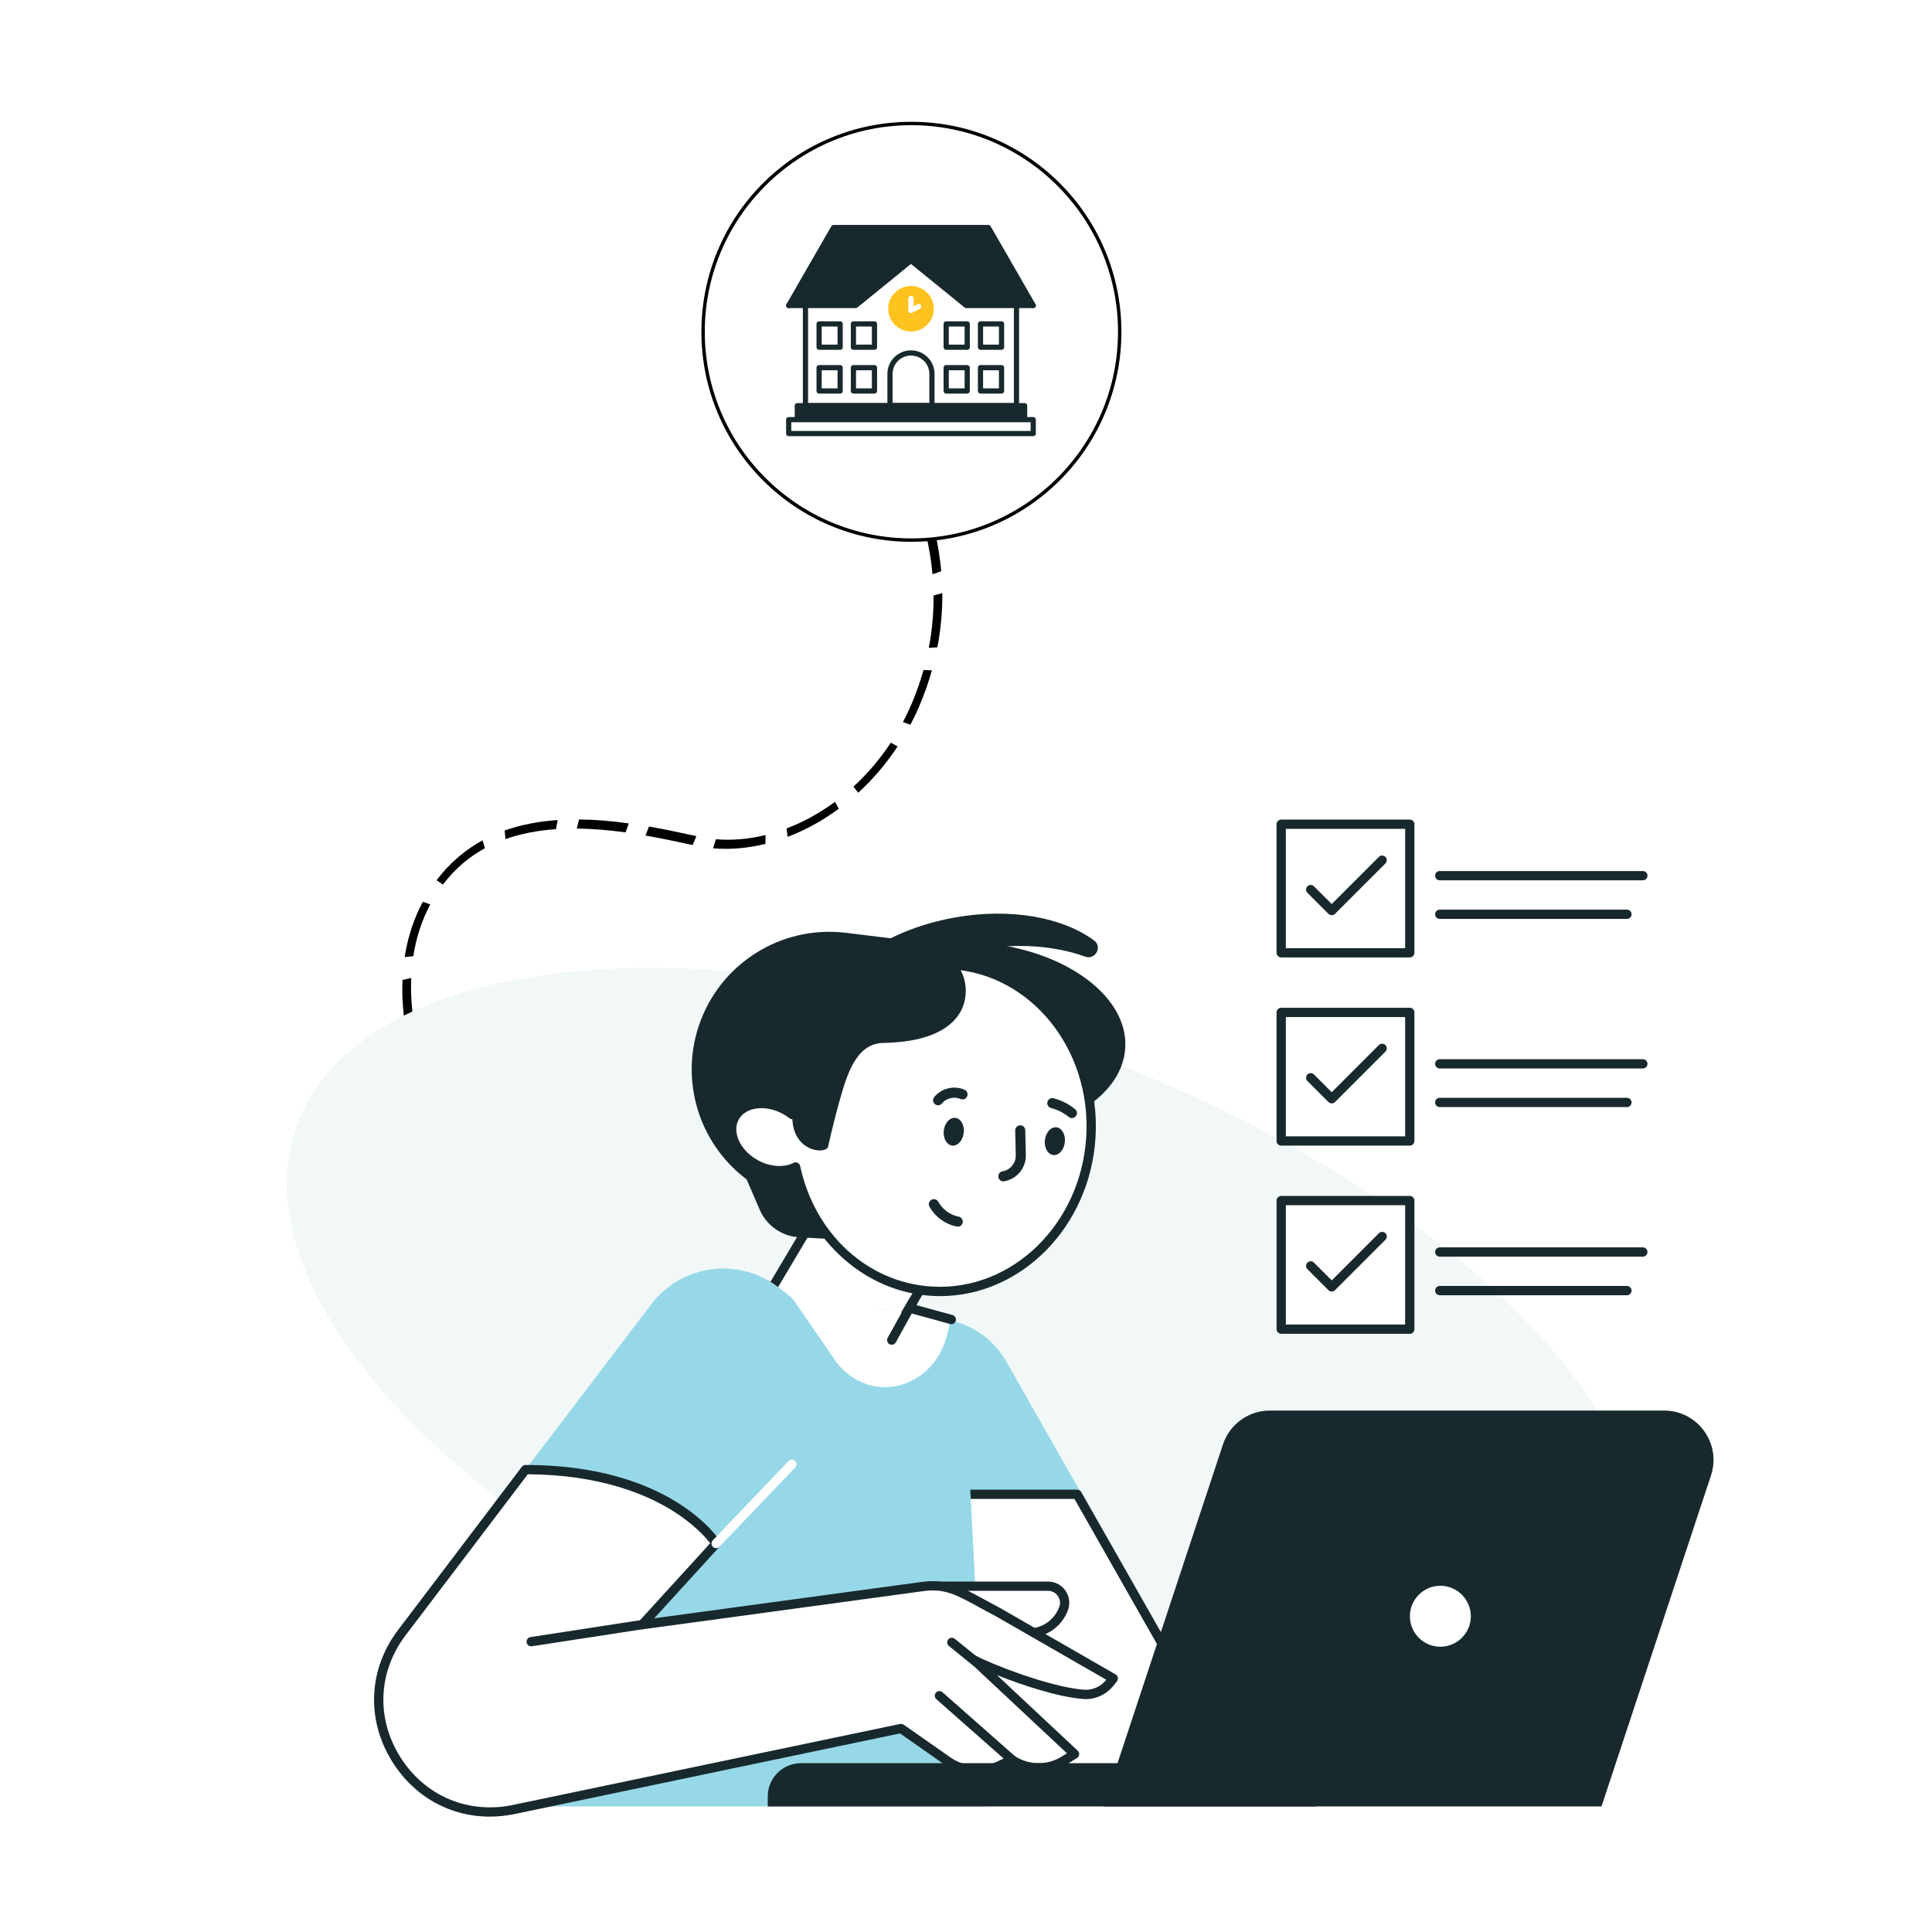 <svg width="460" height="460" viewBox="0 0 460 460" fill="none" xmlns="http://www.w3.org/2000/svg">
<rect x="0" y="0" width="460" height="460" fill="#808080" stroke="none"/>
<g clip-path="url(#clip0_735_9938)">
<rect width="460" height="460" fill="white"/>
<path d="M105.348 207.836C108.055 204.666 111.265 202.066 114.901 200.081L115.46 201.953C111.652 204.026 108.397 206.806 105.686 210.334L105.468 210.617L103.949 209.586L104.184 209.269C104.565 208.781 104.946 208.307 105.34 207.845L105.348 207.836ZM100.677 214.702L102.441 215.347C100.447 219.079 99.087 223.227 98.402 227.671L96.348 227.874C97.076 223.139 98.539 218.702 100.677 214.702ZM120.156 197.74C123.927 196.402 128.167 195.559 132.773 195.248L132.379 197.418C127.969 197.725 123.928 198.518 120.35 199.785L120.163 197.746L120.156 197.74ZM95.824 233.316L97.906 232.854C97.746 236.712 98.036 240.734 98.773 244.826L96.72 245.719C95.968 241.49 95.664 237.314 95.831 233.307L95.824 233.316ZM137.872 195.108C141.544 195.143 145.42 195.446 149.718 196.047L148.947 198.192C144.721 197.606 140.925 197.308 137.326 197.273L137.872 195.108ZM214.083 110.281L215.972 108.903C217.756 112.291 219.3 115.833 220.535 119.441L218.548 120.595C217.331 117.065 215.835 113.594 214.083 110.281ZM154.518 196.794C158.505 197.489 162.253 198.31 165.563 199.022L165.808 199.075L164.907 201.203L164.662 201.15C161.367 200.435 157.632 199.626 153.688 198.936L154.518 196.794ZM219.952 125.162L221.97 124.113C223.036 128.046 223.749 132.039 224.1 136.004L222.019 136.733C221.676 132.885 220.98 128.985 219.938 125.166L219.952 125.162ZM170.455 199.817C174.279 200.138 178.254 199.805 182.275 198.823L182.241 200.924C177.998 201.967 173.812 202.323 169.777 201.979L170.455 199.817ZM222.278 141.779L224.359 141.206C224.394 145.528 224.005 149.879 223.185 154.128L221.142 154.248C221.933 150.146 222.314 145.944 222.271 141.773L222.278 141.779ZM187.288 197.245C191.301 195.723 195.178 193.583 198.821 190.899L199.704 192.562C195.864 195.391 191.763 197.653 187.52 199.261L187.281 197.239L187.288 197.245ZM219.899 159.514L221.888 159.6C221.106 162.393 220.111 165.209 218.946 167.957C218.292 169.513 217.551 171.058 216.769 172.552L214.99 171.925C215.739 170.497 216.433 169.022 217.068 167.544C218.192 164.901 219.137 162.2 219.892 159.508L219.899 159.514ZM212.1 176.834L213.72 177.717C211.048 181.778 207.868 185.516 204.335 188.748L203.201 187.294C206.544 184.228 209.561 180.681 212.092 176.843L212.1 176.834Z" fill="black"/>
<ellipse cx="230.104" cy="326.045" rx="169.705" ry="80.745" transform="rotate(-159.945 230.104 326.045)" fill="#F2F7F8"/>
<path d="M186.239 323.256L194.337 328.069C199.334 331.038 205.791 329.394 208.761 324.397L232.393 284.628C235.362 279.631 233.718 273.174 228.721 270.204L220.623 265.392C215.626 262.423 209.169 264.067 206.199 269.063L182.567 308.833C179.598 313.829 181.242 320.287 186.239 323.256Z" fill="white"/>
<path d="M199.696 330.632C197.675 330.632 195.632 330.102 193.777 328.998L185.682 324.194C180.172 320.914 178.349 313.769 181.629 308.247L205.262 268.48C208.542 262.969 215.687 261.147 221.209 264.427L229.304 269.231C234.814 272.511 236.637 279.656 233.357 285.178L209.724 324.945C207.548 328.6 203.672 330.632 199.707 330.632H199.696ZM186.809 322.295L194.904 327.099C199.365 329.749 205.163 328.28 207.824 323.808L231.457 284.04C234.108 279.579 232.639 273.781 228.166 271.13L220.071 266.327C215.61 263.676 209.812 265.145 207.151 269.617L183.518 309.385C180.867 313.846 182.336 319.644 186.809 322.295Z" fill="#18292D"/>
<path d="M267.921 249.468C268.655 236.772 252.65 225.52 232.173 224.336C211.696 223.152 194.501 232.484 193.766 245.179C193.032 257.874 209.037 269.126 229.514 270.31C249.991 271.495 267.186 262.163 267.921 249.468Z" fill="#18292D"/>
<path d="M174.926 265.995C176.914 262.439 182.325 261.688 187.019 264.305C187.604 264.626 188.145 264.99 188.642 265.377C190.387 244.449 207.074 228.536 226.4 229.651C246.057 230.789 260.988 249.121 259.74 270.6C258.492 292.08 241.551 308.567 221.894 307.43C205.826 306.502 192.927 294.078 189.426 277.845C186.853 279.181 183.165 279.026 179.841 277.171C175.147 274.554 172.95 269.551 174.926 265.995Z" fill="white"/>
<path d="M223.805 308.59C223.154 308.59 222.491 308.568 221.829 308.534C206.18 307.629 192.707 295.713 188.643 279.369C185.827 280.285 182.371 279.855 179.3 278.143C174.077 275.227 171.692 269.54 173.966 265.465C175.093 263.433 177.169 262.119 179.808 261.754C182.326 261.401 185.087 261.964 187.561 263.356C187.616 263.389 187.682 263.422 187.738 263.455C190.344 242.638 207.053 227.454 226.467 228.569C246.698 229.74 262.126 248.635 260.845 270.678C259.608 292.002 243.198 308.601 223.805 308.601V308.59ZM189.427 276.74C189.593 276.74 189.748 276.774 189.902 276.851C190.211 276.994 190.443 277.282 190.51 277.613C194.021 293.902 206.666 305.442 221.961 306.326C240.989 307.441 257.433 291.373 258.636 270.545C259.84 249.717 245.351 231.871 226.334 230.767C207.538 229.673 191.459 244.924 189.748 265.476C189.714 265.885 189.46 266.238 189.096 266.393C188.72 266.558 188.29 266.503 187.97 266.249C187.506 265.885 186.998 265.553 186.49 265.266C184.425 264.118 182.161 263.643 180.118 263.93C178.185 264.195 176.683 265.123 175.899 266.536C174.22 269.551 176.23 273.891 180.383 276.21C183.254 277.812 186.611 278.066 188.93 276.873C189.085 276.796 189.262 276.751 189.438 276.751L189.427 276.74Z" fill="#18292D"/>
<path d="M227.073 218.497C240.535 216.046 253.091 218.409 260.512 223.942C262.555 225.466 260.766 228.646 258.37 227.774C251.192 225.157 241.97 224.428 232.285 226.195C212.341 229.828 197.973 242.638 200.193 254.819C200.281 255.305 200.403 255.78 200.535 256.244C197.587 253.726 195.621 250.645 194.981 247.122C192.761 234.941 207.128 222.131 227.073 218.497Z" fill="#18292D"/>
<path d="M166.379 244.251C171.304 229.475 185.959 220.209 201.42 222.098L228.851 225.455L225.494 229.64C228.443 225.002 239.321 247.796 210.343 248.315C204.258 248.425 201.983 254.819 200.194 261.037C199.001 265.189 198.007 269.286 197.168 273.008C196.737 274.918 188.377 274.455 188.642 265.388C188.145 265.001 187.593 264.637 187.019 264.317C182.326 261.699 176.914 262.45 174.926 266.006C172.939 269.562 175.147 274.565 179.841 277.182C183.176 279.038 186.853 279.192 189.426 277.856C190.829 284.349 193.733 290.236 197.742 295.017L190.244 294.587C186.136 294.344 182.513 291.804 180.879 288.027L177.776 280.816L177.334 280.473C166.379 271.948 161.984 257.437 166.368 244.273L166.379 244.251Z" fill="#18292D"/>
<path d="M248.785 271.429C248.575 273.251 249.459 274.852 250.773 275.007C252.087 275.161 253.313 273.814 253.534 271.992C253.744 270.17 252.86 268.568 251.546 268.414C250.232 268.259 249.006 269.607 248.785 271.429Z" fill="#18292D"/>
<path d="M224.711 269.176C224.501 270.998 225.384 272.599 226.698 272.754C228.012 272.908 229.238 271.561 229.459 269.739C229.68 267.917 228.786 266.316 227.471 266.161C226.157 266.006 224.931 267.354 224.711 269.176Z" fill="#18292D"/>
<path d="M228.034 292.058C227.956 292.058 227.879 292.058 227.802 292.036C225.074 291.495 222.644 289.728 221.297 287.298C220.977 286.713 221.187 285.984 221.772 285.664C222.346 285.343 223.086 285.553 223.406 286.139C224.411 287.961 226.234 289.286 228.266 289.683C228.917 289.816 229.337 290.445 229.215 291.097C229.105 291.671 228.597 292.069 228.034 292.069V292.058Z" fill="#18292D"/>
<path d="M238.889 281.279C238.315 281.279 237.807 280.86 237.708 280.274C237.597 279.623 238.039 278.993 238.691 278.883C240.535 278.574 241.893 276.928 241.849 275.062L241.717 269.154C241.706 268.491 242.225 267.939 242.887 267.928C243.539 267.906 244.102 268.436 244.113 269.098L244.246 275.007C244.323 278.066 242.103 280.749 239.088 281.257C239.022 281.268 238.956 281.279 238.889 281.279Z" fill="#18292D"/>
<path d="M223.363 263.168C223.098 263.168 222.833 263.08 222.612 262.903C222.093 262.483 222.005 261.732 222.424 261.213C224.103 259.115 227.206 258.353 229.658 259.468C230.265 259.745 230.53 260.451 230.254 261.059C229.978 261.666 229.271 261.931 228.664 261.655C227.206 261.004 225.296 261.456 224.302 262.704C224.07 263.002 223.716 263.157 223.363 263.157V263.168Z" fill="#18292D"/>
<path d="M255.212 266.216C254.947 266.216 254.671 266.128 254.45 265.94C253.235 264.935 251.777 264.206 250.253 263.82C249.613 263.654 249.215 263.002 249.381 262.362C249.547 261.721 250.198 261.324 250.839 261.489C252.705 261.964 254.483 262.859 255.974 264.085C256.493 264.504 256.559 265.266 256.139 265.774C255.897 266.061 255.554 266.216 255.212 266.216Z" fill="#18292D"/>
<path d="M189.538 319.423L218.405 314.244C226.853 312.731 235.346 316.706 239.586 324.172L296.405 424.093H205.385L189.538 319.434V319.423Z" fill="#96D8E8"/>
<path d="M204.279 424.082H295.299L256.459 355.778H193.942L204.279 424.082Z" fill="white"/>
<path d="M295.299 425.186H204.279C203.738 425.186 203.263 424.789 203.186 424.247L192.849 355.944C192.805 355.624 192.894 355.303 193.103 355.06C193.313 354.817 193.623 354.674 193.943 354.674H256.471C256.868 354.674 257.233 354.884 257.431 355.237L296.271 423.541C296.47 423.883 296.459 424.303 296.271 424.645C296.072 424.987 295.708 425.197 295.321 425.197L295.299 425.186ZM205.229 422.977H293.4L255.819 356.883H195.224L205.229 422.977Z" fill="#18292D"/>
<path d="M125.131 349.903L155.059 310.544C162.369 300.937 176.141 299.203 185.605 306.701L199.586 317.789L205.682 311.317H205.958C217.531 311.317 227.492 319.49 229.767 330.831L234.969 430.101H113.546L125.12 349.892L125.131 349.903Z" fill="#96D8E8"/>
<path d="M241.617 388.842H244.853C248.597 388.842 251.954 386.501 253.235 382.978C254.174 380.394 252.263 377.666 249.513 377.666H222.313L241.617 388.842Z" fill="white"/>
<path d="M244.864 389.946H241.628C241.021 389.946 240.524 389.449 240.524 388.842C240.524 388.235 241.021 387.738 241.628 387.738H244.864C248.133 387.738 251.081 385.672 252.208 382.591C252.528 381.708 252.407 380.758 251.865 379.985C251.324 379.212 250.474 378.77 249.535 378.77H222.335C221.728 378.77 221.231 378.273 221.231 377.666C221.231 377.059 221.728 376.562 222.335 376.562H249.535C251.181 376.562 252.738 377.368 253.677 378.715C254.626 380.062 254.847 381.796 254.284 383.342C252.848 387.285 249.06 389.935 244.864 389.935V389.946Z" fill="#18292D"/>
<path d="M125.131 349.903L95.712 388.665C80.825 408.279 98.263 435.854 122.371 430.818L214.539 411.536L225.66 419.322C229.26 421.84 233.931 422.26 237.918 420.404L240.966 418.991C244.676 421.464 249.502 421.553 253.301 419.212L255.863 417.632L231.91 395.214C234.892 396.86 249.259 402.735 257.995 403.408C260.424 403.596 262.777 402.525 264.29 400.625L265.085 399.621L237.653 383.851C228.973 379.301 226.212 376.849 219.564 377.755L152.917 386.821L170.531 367.517C170.531 367.517 159.355 349.903 125.153 349.903H125.131Z" fill="white"/>
<path d="M116.595 432.53C107.241 432.53 98.716 427.87 93.481 419.587C87.142 409.56 87.65 397.456 94.829 388.014L124.248 349.24C124.458 348.964 124.778 348.799 125.132 348.799C159.543 348.799 170.973 366.181 171.448 366.921C171.713 367.341 171.669 367.893 171.326 368.257L155.766 385.308L219.398 376.661C225.262 375.866 228.421 377.589 234.163 380.725C235.356 381.377 236.67 382.095 238.161 382.879L265.626 398.671C265.902 398.836 266.101 399.101 266.156 399.422C266.211 399.742 266.134 400.062 265.935 400.316L265.14 401.321C263.373 403.541 260.656 404.745 257.896 404.524C251.767 404.038 243.208 401.156 237.388 398.847L256.604 416.837C256.858 417.069 256.979 417.411 256.946 417.754C256.913 418.096 256.714 418.405 256.427 418.582L253.865 420.161C249.889 422.613 244.853 422.624 240.867 420.25L238.371 421.409C234.042 423.419 228.929 422.966 225.019 420.228L214.296 412.718L122.603 431.9C120.582 432.32 118.583 432.53 116.617 432.53H116.595ZM125.673 351.007L96.584 389.339C89.98 398.041 89.505 409.173 95.347 418.405C101.189 427.638 111.46 431.978 122.139 429.747L214.307 410.465C214.605 410.399 214.915 410.465 215.169 410.642L226.289 418.427C229.558 420.713 233.832 421.089 237.443 419.41L240.48 417.997C240.823 417.831 241.231 417.864 241.562 418.074C244.909 420.305 249.282 420.382 252.705 418.273L254.041 417.456L231.148 396.031C230.74 395.656 230.685 395.026 231.005 394.574C231.336 394.121 231.944 393.988 232.43 394.253C235.61 396.009 249.779 401.675 258.061 402.315C260.104 402.481 262.092 401.586 263.406 399.941L237.09 384.811C235.621 384.049 234.296 383.32 233.103 382.669C227.438 379.566 224.843 378.152 219.696 378.859L153.049 387.926C152.586 387.992 152.144 387.76 151.923 387.34C151.702 386.932 151.768 386.424 152.089 386.081L169.095 367.44C168.035 366.071 165.175 362.802 159.94 359.577C153.69 355.712 142.691 351.118 125.684 351.018L125.673 351.007Z" fill="#18292D"/>
<path d="M240.943 420.084C240.678 420.084 240.424 419.996 240.214 419.808L222.942 404.568C222.489 404.159 222.445 403.464 222.843 403.011C223.251 402.558 223.947 402.514 224.4 402.911L241.672 418.151C242.136 418.56 242.169 419.256 241.771 419.708C241.55 419.951 241.252 420.084 240.943 420.084Z" fill="#18292D"/>
<path d="M232.385 396.804C232.142 396.804 231.899 396.727 231.689 396.561L225.936 391.912C225.461 391.526 225.384 390.83 225.77 390.355C226.157 389.88 226.841 389.803 227.327 390.189L233.081 394.839C233.556 395.225 233.633 395.921 233.246 396.396C233.026 396.661 232.705 396.804 232.385 396.804Z" fill="#18292D"/>
<path d="M170.508 368.611C170.232 368.611 169.956 368.511 169.746 368.302C169.304 367.882 169.293 367.186 169.713 366.744L187.758 347.86C188.178 347.418 188.873 347.407 189.315 347.827C189.757 348.247 189.768 348.942 189.348 349.384L171.303 368.268C171.082 368.5 170.795 368.611 170.508 368.611Z" fill="white"/>
<path d="M313.29 430.1H182.8V427.704C182.8 423.342 186.345 419.808 190.697 419.808H313.29V430.1Z" fill="#18292D"/>
<path d="M262.655 430.112H381.306L407.379 351.306C409.897 343.697 404.232 335.845 396.214 335.845H302.345C297.276 335.845 292.771 339.103 291.18 343.918L262.666 430.112H262.655Z" fill="#18292D"/>
<path d="M350.665 388.004C352.432 383.738 350.406 378.848 346.14 377.081C341.875 375.314 336.985 377.34 335.218 381.606C333.451 385.871 335.476 390.761 339.742 392.528C344.008 394.295 348.898 392.27 350.665 388.004Z" fill="white"/>
<path d="M342.939 394.275C337.727 394.275 333.475 390.034 333.475 384.81C333.475 379.587 337.716 375.346 342.939 375.346C348.163 375.346 352.404 379.587 352.404 384.81C352.404 390.034 348.163 394.275 342.939 394.275ZM342.939 377.566C338.942 377.566 335.684 380.824 335.684 384.821C335.684 388.819 338.942 392.077 342.939 392.077C346.937 392.077 350.195 388.819 350.195 384.821C350.195 380.824 346.937 377.566 342.939 377.566Z" fill="#18292D"/>
<path d="M126.478 391.979C125.937 391.979 125.473 391.592 125.385 391.04C125.297 390.433 125.705 389.869 126.313 389.781L152.729 385.717C153.336 385.618 153.899 386.037 153.988 386.645C154.076 387.252 153.667 387.815 153.06 387.904L126.644 391.968C126.589 391.968 126.534 391.979 126.478 391.979Z" fill="#18292D"/>
<path d="M187.582 307.563L226.267 314.664L225.582 317.546C222.457 330.61 207.626 334.674 199.421 324.713L187.593 307.563H187.582Z" fill="white"/>
<path d="M226.51 315.282C226.41 315.282 226.311 315.271 226.212 315.238L216.416 312.543C215.831 312.378 215.488 311.77 215.643 311.185C215.809 310.6 216.405 310.246 217.001 310.412L226.797 313.107C227.382 313.272 227.725 313.88 227.57 314.465C227.437 314.951 226.996 315.282 226.51 315.282Z" fill="#18292D"/>
<path d="M212.308 320.174C212.132 320.174 211.944 320.13 211.778 320.042C211.248 319.744 211.049 319.07 211.348 318.54L216.494 309.241C216.792 308.711 217.455 308.513 217.996 308.811C218.526 309.109 218.725 309.783 218.426 310.313L213.28 319.611C213.081 319.976 212.706 320.186 212.308 320.186V320.174Z" fill="#18292D"/>
<path d="M391.156 209.597H342.797C342.189 209.597 341.692 209.1 341.692 208.492C341.692 207.885 342.189 207.388 342.797 207.388H391.156C391.763 207.388 392.26 207.885 392.26 208.492C392.26 209.1 391.763 209.597 391.156 209.597Z" fill="#18292D"/>
<path d="M387.368 218.784H342.797C342.189 218.784 341.692 218.288 341.692 217.68C341.692 217.073 342.189 216.576 342.797 216.576H387.368C387.975 216.576 388.472 217.073 388.472 217.68C388.472 218.288 387.975 218.784 387.368 218.784Z" fill="#18292D"/>
<path d="M335.663 196.245H305.051V226.857H335.663V196.245Z" fill="white"/>
<path d="M335.663 227.962H305.051C304.443 227.962 303.946 227.465 303.946 226.857V196.245C303.946 195.638 304.443 195.141 305.051 195.141H335.663C336.27 195.141 336.767 195.638 336.767 196.245V226.857C336.767 227.465 336.27 227.962 335.663 227.962ZM306.155 225.753H334.559V197.349H306.155V225.753Z" fill="#18292D"/>
<path d="M317.077 217.901C316.79 217.901 316.514 217.791 316.293 217.581L311.29 212.578C310.86 212.148 310.86 211.452 311.29 211.021C311.721 210.59 312.417 210.59 312.847 211.021L317.077 215.251L328.308 204.02C328.739 203.589 329.435 203.589 329.865 204.02C330.296 204.45 330.296 205.146 329.865 205.577L317.85 217.592C317.629 217.813 317.353 217.912 317.066 217.912L317.077 217.901Z" fill="#18292D"/>
<path d="M391.156 254.4H342.797C342.189 254.4 341.692 253.903 341.692 253.295C341.692 252.688 342.189 252.191 342.797 252.191H391.156C391.763 252.191 392.26 252.688 392.26 253.295C392.26 253.903 391.763 254.4 391.156 254.4Z" fill="#18292D"/>
<path d="M387.368 263.588H342.797C342.189 263.588 341.692 263.091 341.692 262.483C341.692 261.876 342.189 261.379 342.797 261.379H387.368C387.975 261.379 388.472 261.876 388.472 262.483C388.472 263.091 387.975 263.588 387.368 263.588Z" fill="#18292D"/>
<path d="M335.663 241.048H305.051V271.661H335.663V241.048Z" fill="white"/>
<path d="M335.663 272.765H305.051C304.443 272.765 303.946 272.268 303.946 271.661V241.048C303.946 240.441 304.443 239.944 305.051 239.944H335.663C336.27 239.944 336.767 240.441 336.767 241.048V271.661C336.767 272.268 336.27 272.765 335.663 272.765ZM306.155 270.556H334.559V242.153H306.155V270.556Z" fill="#18292D"/>
<path d="M317.077 262.704C316.779 262.704 316.503 262.583 316.293 262.384L311.29 257.382C310.86 256.951 310.86 256.255 311.29 255.824C311.721 255.394 312.417 255.394 312.847 255.824L317.077 260.054L328.308 248.823C328.739 248.392 329.435 248.392 329.865 248.823C330.296 249.254 330.296 249.949 329.865 250.38L317.85 262.395C317.64 262.605 317.364 262.715 317.066 262.715L317.077 262.704Z" fill="#18292D"/>
<path d="M391.156 299.203H342.797C342.189 299.203 341.692 298.706 341.692 298.098C341.692 297.491 342.189 296.994 342.797 296.994H391.156C391.763 296.994 392.26 297.491 392.26 298.098C392.26 298.706 391.763 299.203 391.156 299.203Z" fill="#18292D"/>
<path d="M387.368 308.391H342.797C342.189 308.391 341.692 307.894 341.692 307.286C341.692 306.679 342.189 306.182 342.797 306.182H387.368C387.975 306.182 388.472 306.679 388.472 307.286C388.472 307.894 387.975 308.391 387.368 308.391Z" fill="#18292D"/>
<path d="M335.663 285.851H305.051V316.464H335.663V285.851Z" fill="white"/>
<path d="M335.663 317.568H305.051C304.443 317.568 303.946 317.071 303.946 316.464V285.851C303.946 285.244 304.443 284.747 305.051 284.747H335.663C336.27 284.747 336.767 285.244 336.767 285.851V316.464C336.767 317.071 336.27 317.568 335.663 317.568ZM306.155 315.359H334.559V286.956H306.155V315.359Z" fill="#18292D"/>
<path d="M317.077 307.507C316.779 307.507 316.503 307.386 316.293 307.187L311.29 302.184C310.86 301.754 310.86 301.058 311.29 300.627C311.721 300.197 312.417 300.197 312.847 300.627L317.077 304.857L328.308 293.626C328.739 293.195 329.435 293.195 329.865 293.626C330.296 294.057 330.296 294.752 329.865 295.183L317.85 307.198C317.64 307.408 317.364 307.518 317.066 307.518L317.077 307.507Z" fill="#18292D"/>
<path d="M217 128.597C189.608 128.597 167.403 106.392 167.403 79C167.403 51.608 189.608 29.403 217 29.403C244.391 29.403 266.597 51.608 266.597 79C266.597 106.392 244.391 128.597 217 128.597Z" fill="white"/>
<path d="M217 29.806C189.871 29.806 167.806 51.871 167.806 79C167.806 106.129 189.871 128.194 217 128.194C244.129 128.194 266.194 106.129 266.194 79C266.194 51.871 244.129 29.806 217 29.806ZM217 29C244.613 29 267 51.387 267 79C267 106.613 244.613 129 217 129C189.387 129 167 106.613 167 79C167 51.387 189.387 29 217 29Z" fill="black"/>
<path d="M187.787 72.736L198.476 54.173H235.325L246.01 72.736" fill="#18292D"/>
<path d="M187.787 72.736L198.476 54.173H235.325L246.01 72.736" stroke="#18292D" stroke-width="1.24" stroke-linecap="round" stroke-linejoin="round"/>
<path d="M198.476 72.736L216.897 57.372L235.324 72.736" stroke="#18292D" stroke-width="1.24" stroke-linecap="round" stroke-linejoin="round"/>
<path d="M230.058 72.736L216.897 62.047L203.741 72.736H191.773V96.596H203.741H230.058H242.021V72.736H230.058Z" fill="white" stroke="#18292D" stroke-width="1.24" stroke-linecap="round" stroke-linejoin="round"/>
<path d="M220.299 76.911C222.176 75.035 222.176 71.993 220.299 70.116C218.421 68.24 215.377 68.24 213.5 70.116C211.622 71.993 211.622 75.035 213.5 76.911C215.377 78.787 218.421 78.787 220.299 76.911Z" fill="#FFC31F" stroke="#FFC31F" stroke-width="1.24" stroke-linecap="round" stroke-linejoin="round"/>
<path d="M216.897 84.036C214.137 84.036 211.903 86.269 211.903 89.027V96.602H221.891V89.027C221.891 86.269 219.657 84.036 216.897 84.036Z" stroke="#18292D" stroke-width="1.24" stroke-linecap="round" stroke-linejoin="round"/>
<path d="M200.036 87.541H195.025V93.091H200.036V87.541Z" stroke="#18292D" stroke-width="1.24" stroke-linecap="round" stroke-linejoin="round"/>
<path d="M208.209 87.541H203.198V93.091H208.209V87.541Z" stroke="#18292D" stroke-width="1.24" stroke-linecap="round" stroke-linejoin="round"/>
<path d="M200.036 77.123H195.025V82.673H200.036V77.123Z" stroke="#18292D" stroke-width="1.24" stroke-linecap="round" stroke-linejoin="round"/>
<path d="M208.209 77.123H203.198V82.673H208.209V77.123Z" stroke="#18292D" stroke-width="1.24" stroke-linecap="round" stroke-linejoin="round"/>
<path d="M230.29 87.541H225.279V93.091H230.29V87.541Z" stroke="#18292D" stroke-width="1.24" stroke-linecap="round" stroke-linejoin="round"/>
<path d="M243.956 96.596H189.839V99.909H243.956V96.596Z" fill="#18292D" stroke="#18292D" stroke-width="1.24" stroke-linecap="round" stroke-linejoin="round"/>
<path d="M246.009 99.914H187.786V103.227H246.009V99.914Z" fill="white" stroke="#18292D" stroke-width="1.24" stroke-linecap="round" stroke-linejoin="round"/>
<path d="M238.463 87.541H233.452V93.091H238.463V87.541Z" stroke="#18292D" stroke-width="1.24" stroke-linecap="round" stroke-linejoin="round"/>
<path d="M230.29 77.123H225.279V82.673H230.29V77.123Z" stroke="#18292D" stroke-width="1.24" stroke-linecap="round" stroke-linejoin="round"/>
<path d="M238.463 77.123H233.452V82.673H238.463V77.123Z" stroke="#18292D" stroke-width="1.24" stroke-linecap="round" stroke-linejoin="round"/>
<path d="M216.897 71.057V73.878" stroke="white" stroke-width="1.24" stroke-linecap="round" stroke-linejoin="round"/>
<path d="M216.897 73.878L218.735 72.99" stroke="white" stroke-width="1.24" stroke-linecap="round" stroke-linejoin="round"/>
<path d="M246.008 72.736H242.021" stroke="#18292D" stroke-width="1.24" stroke-linecap="round" stroke-linejoin="round"/>
<path d="M191.773 72.736H187.786" stroke="#18292D" stroke-width="1.24" stroke-linecap="round" stroke-linejoin="round"/>
</g>
<defs>
<clipPath id="clip0_735_9938">
<rect width="460" height="460" fill="white"/>
</clipPath>
</defs>
</svg>
